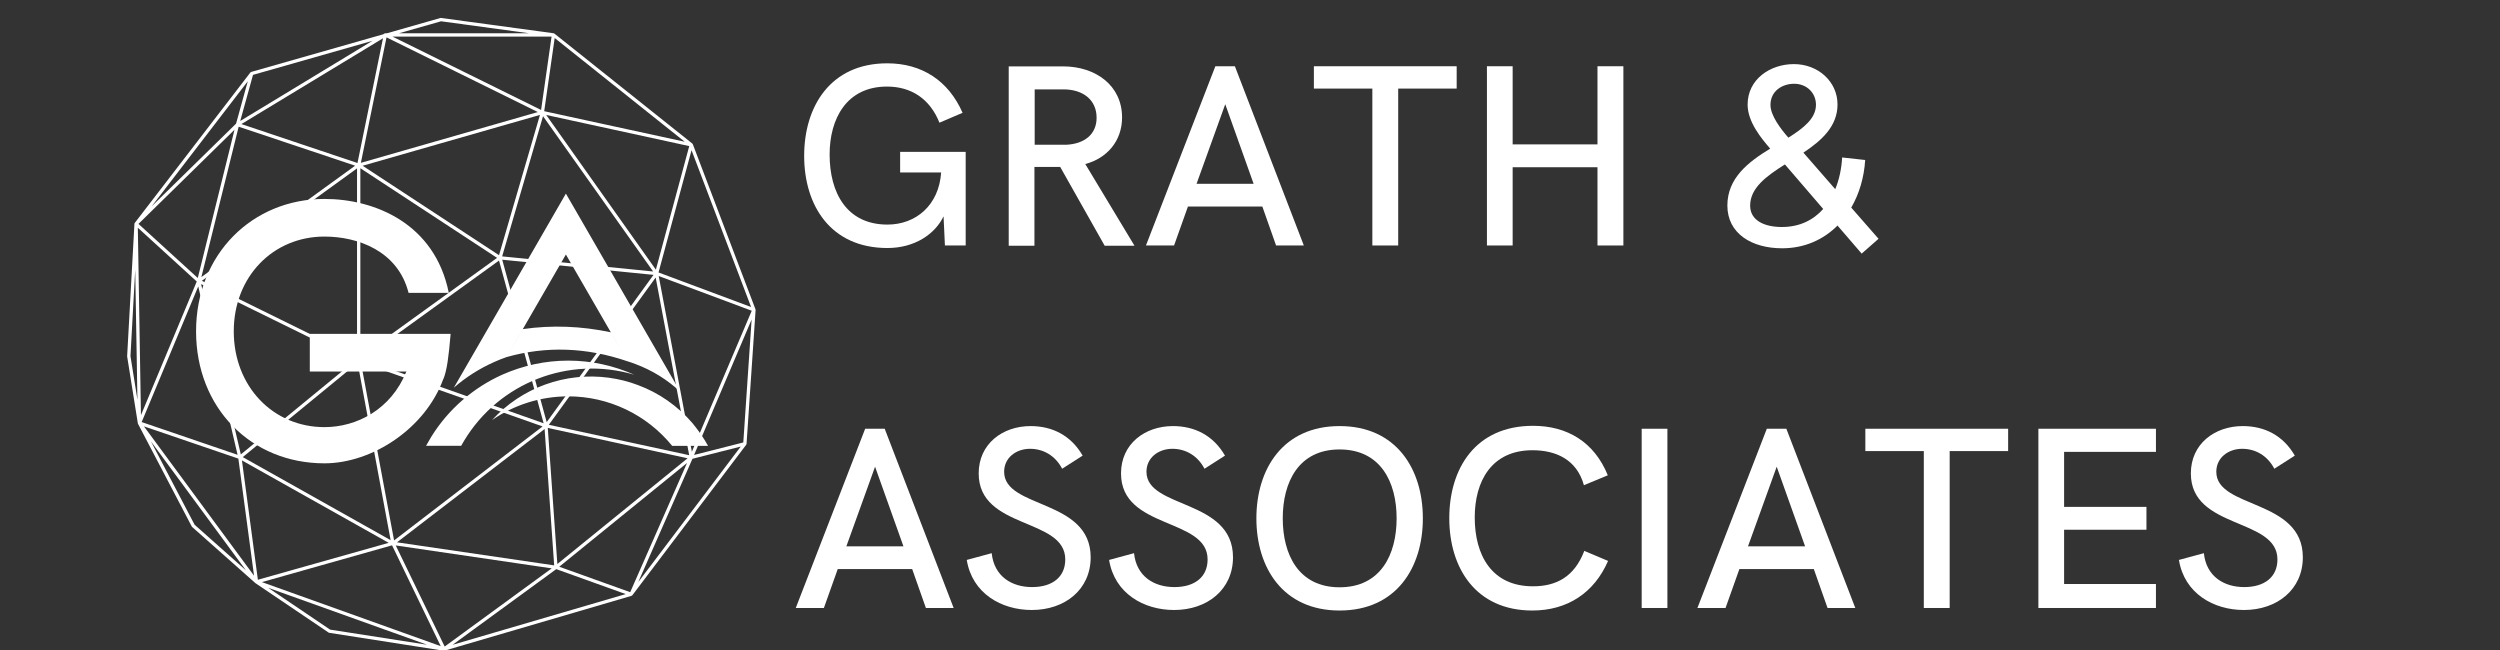 <svg xmlns="http://www.w3.org/2000/svg" xmlns:xlink="http://www.w3.org/1999/xlink" width="200" zoomAndPan="magnify" viewBox="0 0 150 39" height="52" preserveAspectRatio="xMidYMid meet" version="1.0"><rect x="0" y="0" width="150" height="39" fill="#333333" stroke="none"/><defs><g/><clipPath id="id1"><path d="M 7.617 1.074 L 45.348 1.074 L 45.348 39 L 7.617 39 Z M 7.617 1.074 " clip-rule="nonzero"/></clipPath><clipPath id="id2"><path d="M 25.562 11.578 L 42.484 11.578 L 42.484 26.785 L 25.562 26.785 Z M 25.562 11.578 " clip-rule="nonzero"/></clipPath><clipPath id="id3"><path d="M 27.855 26.43 C 29.953 22.961 34.141 21.324 38.055 22.484 C 36.832 21.938 35.484 21.637 34.094 21.637 C 32.699 21.637 31.359 21.938 30.129 22.484 C 28.398 23.266 26.906 24.547 25.879 26.203 L 25.562 26.75 L 27.668 26.75 C 27.73 26.641 27.793 26.535 27.855 26.43 Z M 30.402 21.422 L 33.953 15.27 L 37.656 21.68 L 36.648 19.938 C 34.871 19.562 33.113 19.496 31.371 19.746 Z M 37.656 21.68 C 37.812 21.727 37.977 21.785 38.129 21.844 C 39.133 22.219 40.043 22.781 40.816 23.508 L 38.219 19.008 L 35.008 13.441 L 33.953 11.617 L 32.902 13.441 L 29.688 19.008 L 27.23 23.262 C 27.949 22.633 28.758 22.121 29.621 21.734 C 29.875 21.617 30.133 21.516 30.402 21.422 C 32.777 20.754 35.195 20.836 37.652 21.68 Z M 36.539 22.664 C 33.922 22.309 31.301 23.258 29.52 25.207 C 30.848 24.289 32.441 23.781 34.09 23.781 C 36.52 23.781 38.805 24.875 40.332 26.754 L 42.484 26.754 L 42.301 26.438 C 42.07 26.066 41.816 25.715 41.543 25.383 C 40.664 24.359 39.539 23.57 38.27 23.102 C 37.715 22.891 37.137 22.746 36.535 22.664 Z M 36.539 22.664 " clip-rule="evenodd"/></clipPath></defs><g fill="#ffffff" fill-opacity="1"><g transform="translate(47.449, 14.729)"><g><path d="M 5.797 0.152 C 7.441 0.152 8.66 -0.691 9.164 -1.75 L 9.246 0 L 10.492 0 L 10.492 -5.617 L 6.559 -5.617 L 6.559 -4.383 L 9.02 -4.383 C 8.887 -2.406 7.496 -1.254 5.797 -1.254 C 3.348 -1.254 2.328 -3.172 2.328 -5.457 C 2.328 -7.609 3.348 -9.535 5.77 -9.535 C 7.215 -9.535 8.34 -8.812 8.918 -7.367 L 10.305 -7.961 C 9.461 -9.895 7.852 -10.93 5.785 -10.93 C 2.383 -10.93 0.801 -8.348 0.801 -5.379 C 0.801 -2.406 2.383 0.152 5.797 0.152 Z M 5.797 0.152 "/></g></g></g><g fill="#ffffff" fill-opacity="1"><g transform="translate(59.015, 14.729)"><g><path d="M 1.508 0.016 L 3.051 0.016 L 3.051 -4.711 L 4.598 -4.711 L 7.266 0.016 L 9.055 0.016 L 6.102 -4.887 C 7.406 -5.234 8.309 -6.27 8.309 -7.68 C 8.309 -9.605 6.719 -10.746 4.77 -10.746 L 1.508 -10.746 Z M 3.066 -6.043 L 3.066 -9.367 L 4.785 -9.367 C 5.98 -9.367 6.781 -8.727 6.781 -7.664 C 6.781 -6.668 6.051 -6.094 4.953 -6.043 Z M 3.066 -6.043 "/></g></g></g><g fill="#ffffff" fill-opacity="1"><g transform="translate(68.46, 14.729)"><g><path d="M 0.297 0 L 1.984 0 L 2.816 -2.336 L 7.281 -2.336 L 8.105 0 L 9.77 0 L 5.633 -10.754 L 4.461 -10.754 Z M 3.332 -3.699 L 5.055 -8.477 L 6.758 -3.699 Z M 3.332 -3.699 "/></g></g></g><g fill="#ffffff" fill-opacity="1"><g transform="translate(78.521, 14.729)"><g><path d="M 3.82 0 L 5.371 0 L 5.371 -9.414 L 8.879 -9.414 L 8.879 -10.754 L 0.312 -10.754 L 0.312 -9.414 L 3.82 -9.414 Z M 3.82 0 "/></g></g></g><g fill="#ffffff" fill-opacity="1"><g transform="translate(87.708, 14.729)"><g><path d="M 1.508 0 L 3.051 0 L 3.051 -4.695 L 8.141 -4.695 L 8.141 0 L 9.695 0 L 9.695 -10.754 L 8.141 -10.754 L 8.141 -6.066 L 3.051 -6.066 L 3.051 -10.754 L 1.508 -10.754 Z M 1.508 0 "/></g></g></g><g fill="#ffffff" fill-opacity="1"><g transform="translate(98.902, 14.729)"><g/></g></g><g fill="#ffffff" fill-opacity="1"><g transform="translate(102.841, 14.729)"><g><path d="M 9.871 -0.402 L 8.234 -2.273 C 8.715 -3.105 9.004 -4.078 9.07 -5.129 L 7.688 -5.281 C 7.648 -4.605 7.512 -3.949 7.273 -3.379 L 5.363 -5.57 C 6.461 -6.301 7.41 -7.152 7.41 -8.461 C 7.41 -9.84 6.238 -10.883 4.793 -10.883 C 3.371 -10.883 2.016 -9.977 2.016 -8.453 C 2.016 -7.406 2.855 -6.406 3.371 -5.812 C 2.07 -5.016 0.801 -4.055 0.801 -2.398 C 0.801 -0.715 2.262 0.168 4.086 0.168 C 5.434 0.168 6.566 -0.352 7.41 -1.195 L 8.859 0.488 Z M 3.387 -8.434 C 3.387 -9.262 4.086 -9.703 4.809 -9.703 C 5.57 -9.703 6.117 -9.148 6.117 -8.445 C 6.117 -7.625 5.379 -7.047 4.461 -6.469 C 3.996 -7 3.387 -7.801 3.387 -8.434 Z M 4.07 -1.109 C 3.035 -1.109 2.168 -1.492 2.168 -2.391 C 2.168 -3.453 3.145 -4.164 4.254 -4.863 L 6.551 -2.191 C 5.957 -1.523 5.137 -1.109 4.07 -1.109 Z M 4.07 -1.109 "/></g></g></g><g fill="#ffffff" fill-opacity="1"><g transform="translate(113.32, 14.729)"><g/></g></g><g fill="#ffffff" fill-opacity="1"><g transform="translate(47.449, 36.479)"><g><path d="M 0.297 0 L 1.984 0 L 2.816 -2.336 L 7.281 -2.336 L 8.105 0 L 9.77 0 L 5.633 -10.754 L 4.461 -10.754 Z M 3.332 -3.699 L 5.055 -8.477 L 6.758 -3.699 Z M 3.332 -3.699 "/></g></g></g><g fill="#ffffff" fill-opacity="1"><g transform="translate(57.51, 36.479)"><g><path d="M 4.398 0.121 C 6.379 0.121 7.93 -1.098 7.93 -3.043 C 7.93 -6.559 2.738 -5.941 2.738 -8.172 C 2.738 -9.02 3.461 -9.551 4.293 -9.551 C 5.082 -9.551 5.805 -9.148 6.219 -8.355 L 7.449 -9.141 C 6.75 -10.355 5.625 -10.914 4.328 -10.914 C 2.633 -10.914 1.211 -9.84 1.211 -8.074 C 1.211 -4.695 6.406 -5.434 6.406 -2.914 C 6.406 -1.863 5.641 -1.254 4.414 -1.254 C 3.203 -1.254 2.137 -1.887 1.992 -3.289 L 0.496 -2.883 C 0.82 -0.875 2.57 0.121 4.398 0.121 Z M 4.398 0.121 "/></g></g></g><g fill="#ffffff" fill-opacity="1"><g transform="translate(66.05, 36.479)"><g><path d="M 4.398 0.121 C 6.379 0.121 7.93 -1.098 7.93 -3.043 C 7.93 -6.559 2.738 -5.941 2.738 -8.172 C 2.738 -9.02 3.461 -9.551 4.293 -9.551 C 5.082 -9.551 5.805 -9.148 6.219 -8.355 L 7.449 -9.141 C 6.75 -10.355 5.625 -10.914 4.328 -10.914 C 2.633 -10.914 1.211 -9.84 1.211 -8.074 C 1.211 -4.695 6.406 -5.434 6.406 -2.914 C 6.406 -1.863 5.641 -1.254 4.414 -1.254 C 3.203 -1.254 2.137 -1.887 1.992 -3.289 L 0.496 -2.883 C 0.82 -0.875 2.57 0.121 4.398 0.121 Z M 4.398 0.121 "/></g></g></g><g fill="#ffffff" fill-opacity="1"><g transform="translate(74.59, 36.479)"><g><path d="M 5.785 0.152 C 9.191 0.152 10.781 -2.422 10.781 -5.379 C 10.781 -8.332 9.191 -10.914 5.785 -10.914 C 2.383 -10.914 0.793 -8.332 0.793 -5.379 C 0.793 -2.422 2.383 0.152 5.785 0.152 Z M 5.785 -1.242 C 3.324 -1.242 2.375 -3.203 2.375 -5.379 C 2.375 -7.551 3.324 -9.512 5.785 -9.512 C 8.25 -9.512 9.207 -7.551 9.207 -5.379 C 9.207 -3.203 8.25 -1.242 5.785 -1.242 Z M 5.785 -1.242 "/></g></g></g><g fill="#ffffff" fill-opacity="1"><g transform="translate(86.156, 36.479)"><g><path d="M 5.785 0.152 C 7.883 0.152 9.496 -0.906 10.328 -2.824 L 8.902 -3.426 C 8.301 -1.855 7.207 -1.301 5.82 -1.301 C 3.34 -1.301 2.328 -3.172 2.328 -5.434 C 2.328 -7.602 3.332 -9.465 5.793 -9.465 C 7.176 -9.465 8.445 -8.926 8.879 -7.367 L 10.312 -7.961 C 9.504 -9.953 7.883 -10.93 5.828 -10.93 C 2.352 -10.93 0.801 -8.348 0.801 -5.387 C 0.801 -2.398 2.391 0.152 5.785 0.152 Z M 5.785 0.152 "/></g></g></g><g fill="#ffffff" fill-opacity="1"><g transform="translate(96.993, 36.479)"><g><path d="M 1.508 0 L 3.051 0 L 3.051 -10.754 L 1.508 -10.754 Z M 1.508 0 "/></g></g></g><g fill="#ffffff" fill-opacity="1"><g transform="translate(101.548, 36.479)"><g><path d="M 0.297 0 L 1.984 0 L 2.816 -2.336 L 7.281 -2.336 L 8.105 0 L 9.77 0 L 5.633 -10.754 L 4.461 -10.754 Z M 3.332 -3.699 L 5.055 -8.477 L 6.758 -3.699 Z M 3.332 -3.699 "/></g></g></g><g fill="#ffffff" fill-opacity="1"><g transform="translate(111.609, 36.479)"><g><path d="M 3.82 0 L 5.371 0 L 5.371 -9.414 L 8.879 -9.414 L 8.879 -10.754 L 0.312 -10.754 L 0.312 -9.414 L 3.82 -9.414 Z M 3.82 0 "/></g></g></g><g fill="#ffffff" fill-opacity="1"><g transform="translate(120.795, 36.479)"><g><path d="M 1.508 0 L 8.562 0 L 8.562 -1.438 L 3.051 -1.438 L 3.051 -4.695 L 7.992 -4.695 L 7.992 -6.066 L 3.051 -6.066 L 3.051 -9.367 L 8.562 -9.367 L 8.562 -10.754 L 1.508 -10.754 Z M 1.508 0 "/></g></g></g><g fill="#ffffff" fill-opacity="1"><g transform="translate(130.24, 36.479)"><g><path d="M 4.398 0.121 C 6.379 0.121 7.93 -1.098 7.93 -3.043 C 7.93 -6.559 2.738 -5.941 2.738 -8.172 C 2.738 -9.02 3.461 -9.551 4.293 -9.551 C 5.082 -9.551 5.805 -9.148 6.219 -8.355 L 7.449 -9.141 C 6.75 -10.355 5.625 -10.914 4.328 -10.914 C 2.633 -10.914 1.211 -9.84 1.211 -8.074 C 1.211 -4.695 6.406 -5.434 6.406 -2.914 C 6.406 -1.863 5.641 -1.254 4.414 -1.254 C 3.203 -1.254 2.137 -1.887 1.992 -3.289 L 0.496 -2.883 C 0.82 -0.875 2.57 0.121 4.398 0.121 Z M 4.398 0.121 "/></g></g></g><g clip-path="url(#id1)"><path fill="#ffffff" d="M 45.336 18.598 C 45.336 18.582 45.332 18.57 45.328 18.555 L 41.57 8.656 C 41.566 8.652 41.566 8.652 41.566 8.652 C 41.559 8.637 41.551 8.621 41.539 8.613 L 33.27 2.02 C 33.258 2.008 33.242 2 33.223 1.996 C 33.223 1.996 33.223 1.996 33.219 1.996 L 26.469 1.078 C 26.457 1.074 26.441 1.074 26.43 1.078 L 23.215 1.996 L 23.121 1.996 C 23.105 1.996 23.086 2 23.07 2.012 L 22.988 2.059 L 15.07 4.316 C 15.07 4.316 15.066 4.32 15.066 4.32 C 15.055 4.324 15.043 4.328 15.035 4.336 C 15.031 4.34 15.027 4.344 15.027 4.344 C 15.023 4.348 15.023 4.348 15.02 4.352 L 8.086 13.375 C 8.086 13.379 8.082 13.379 8.082 13.383 C 8.078 13.387 8.078 13.391 8.074 13.395 C 8.074 13.398 8.074 13.402 8.07 13.402 C 8.07 13.41 8.07 13.414 8.07 13.418 C 8.066 13.422 8.066 13.426 8.066 13.43 L 7.629 21.367 C 7.629 21.371 7.629 21.379 7.629 21.387 L 8.27 25.398 C 8.27 25.406 8.273 25.41 8.273 25.414 C 8.277 25.418 8.277 25.422 8.277 25.426 C 8.277 25.43 8.277 25.43 8.281 25.43 L 11.508 31.594 C 11.512 31.605 11.52 31.613 11.531 31.621 L 15.316 34.98 C 15.32 34.984 15.328 34.992 15.336 34.996 L 19.715 37.953 C 19.727 37.961 19.738 37.969 19.754 37.969 L 26.625 39.043 C 26.629 39.043 26.637 39.043 26.641 39.043 C 26.648 39.043 26.656 39.043 26.66 39.039 C 26.664 39.039 26.664 39.039 26.664 39.039 C 26.664 39.039 26.664 39.039 26.668 39.039 L 37.891 35.75 C 37.895 35.75 37.898 35.746 37.902 35.742 C 37.914 35.738 37.922 35.73 37.93 35.723 C 37.934 35.719 37.941 35.719 37.941 35.715 L 44.77 26.688 C 44.781 26.672 44.785 26.656 44.789 26.637 C 44.789 26.637 44.789 26.637 44.793 26.633 Z M 44.598 26.547 L 41.645 27.297 L 45.098 19.168 Z M 32.617 25.395 L 21.734 21.559 L 29.941 15.633 Z M 29.941 15.312 L 21.758 9.945 L 32.398 6.895 Z M 29.824 15.473 L 21.621 21.395 L 21.621 10.094 Z M 21.422 21.43 L 12.113 16.848 L 21.422 10.102 Z M 23.438 32.41 L 14.566 27.426 L 21.457 21.77 Z M 21.652 21.738 L 32.555 25.586 L 23.645 32.426 Z M 32.676 25.742 L 33.25 33.922 L 23.82 32.539 Z M 32.801 25.328 L 30.133 15.582 L 39.211 16.492 Z M 39.34 16.652 L 41.352 27.312 L 32.93 25.488 Z M 41.512 27.102 L 39.523 16.562 L 45.105 18.645 Z M 39.352 16.18 L 32.773 6.898 L 41.355 8.766 Z M 39.188 16.289 L 30.129 15.383 L 32.582 6.973 Z M 21.652 9.77 L 23.191 2.242 L 32.27 6.723 Z M 21.449 9.781 L 14.484 7.445 L 22.98 2.297 Z M 21.309 9.941 L 12.082 16.625 L 14.32 7.602 Z M 11.867 16.68 L 8.309 13.434 L 14.07 7.785 Z M 14.164 7.418 L 9.102 12.379 L 14.867 4.875 Z M 11.805 16.891 L 8.457 24.91 L 8.27 13.664 Z M 11.895 17.184 L 14.254 27.289 L 8.5 25.324 Z M 12.066 17.047 L 21.34 21.609 L 14.449 27.266 Z M 23.32 32.57 L 15.473 34.785 L 14.516 27.625 Z M 23.523 32.719 L 26.445 38.77 L 15.715 34.926 Z M 26.68 38.793 L 23.746 32.727 L 33.102 34.102 Z M 33.441 33.84 L 32.867 25.676 L 41.254 27.496 Z M 41.223 27.777 L 37.812 35.531 L 33.555 34.004 Z M 41.547 27.527 L 44.445 26.793 L 38.297 34.922 Z M 39.512 16.348 L 41.492 9.012 L 45.066 18.422 Z M 33.281 2.281 L 41.082 8.504 L 32.652 6.672 Z M 26.465 1.277 L 31.746 1.996 L 23.938 1.996 Z M 33.094 2.195 L 32.465 6.598 L 23.547 2.195 Z M 14.414 7.258 L 15.18 4.492 L 22.348 2.449 Z M 7.828 21.367 L 8.113 16.184 L 8.246 23.984 Z M 11.676 31.484 L 9.055 26.484 L 14.754 34.219 Z M 8.637 25.582 L 14.301 27.516 L 15.242 34.543 Z M 16.094 35.27 L 25.625 38.684 L 19.805 37.777 Z M 33.375 34.148 L 37.543 35.645 L 27.156 38.688 Z M 33.375 34.148 " fill-opacity="1" fill-rule="nonzero"/></g><g fill="#ffffff" fill-opacity="1"><g transform="translate(10.842, 27.538)"><g><path d="M 13.672 -9.965 L 16.086 -9.965 C 15.25 -14.133 11.629 -15.602 8.625 -15.602 C 4.301 -15.602 0.922 -12.289 0.922 -7.66 C 0.922 -3.051 4.234 0.262 8.625 0.262 C 11.477 0.262 14.68 -1.82 15.758 -4.805 L 15.758 -4.785 C 15.977 -5.312 16.086 -6.188 16.195 -7.504 L 7.746 -7.504 L 7.746 -5.246 L 13.539 -5.246 C 12.617 -2.961 10.555 -1.91 8.625 -1.91 C 5.551 -1.91 3.184 -4.344 3.184 -7.66 C 3.184 -10.949 5.551 -13.344 8.625 -13.344 C 10.621 -13.344 13.035 -12.488 13.672 -9.965 Z M 13.672 -9.965 "/></g></g></g><g clip-path="url(#id2)"><g clip-path="url(#id3)"><path fill="#ffffff" d="M 25.562 11.617 L 25.562 26.754 L 42.484 26.754 L 42.484 11.617 Z M 25.562 11.617 " fill-opacity="1" fill-rule="nonzero"/></g></g></svg>